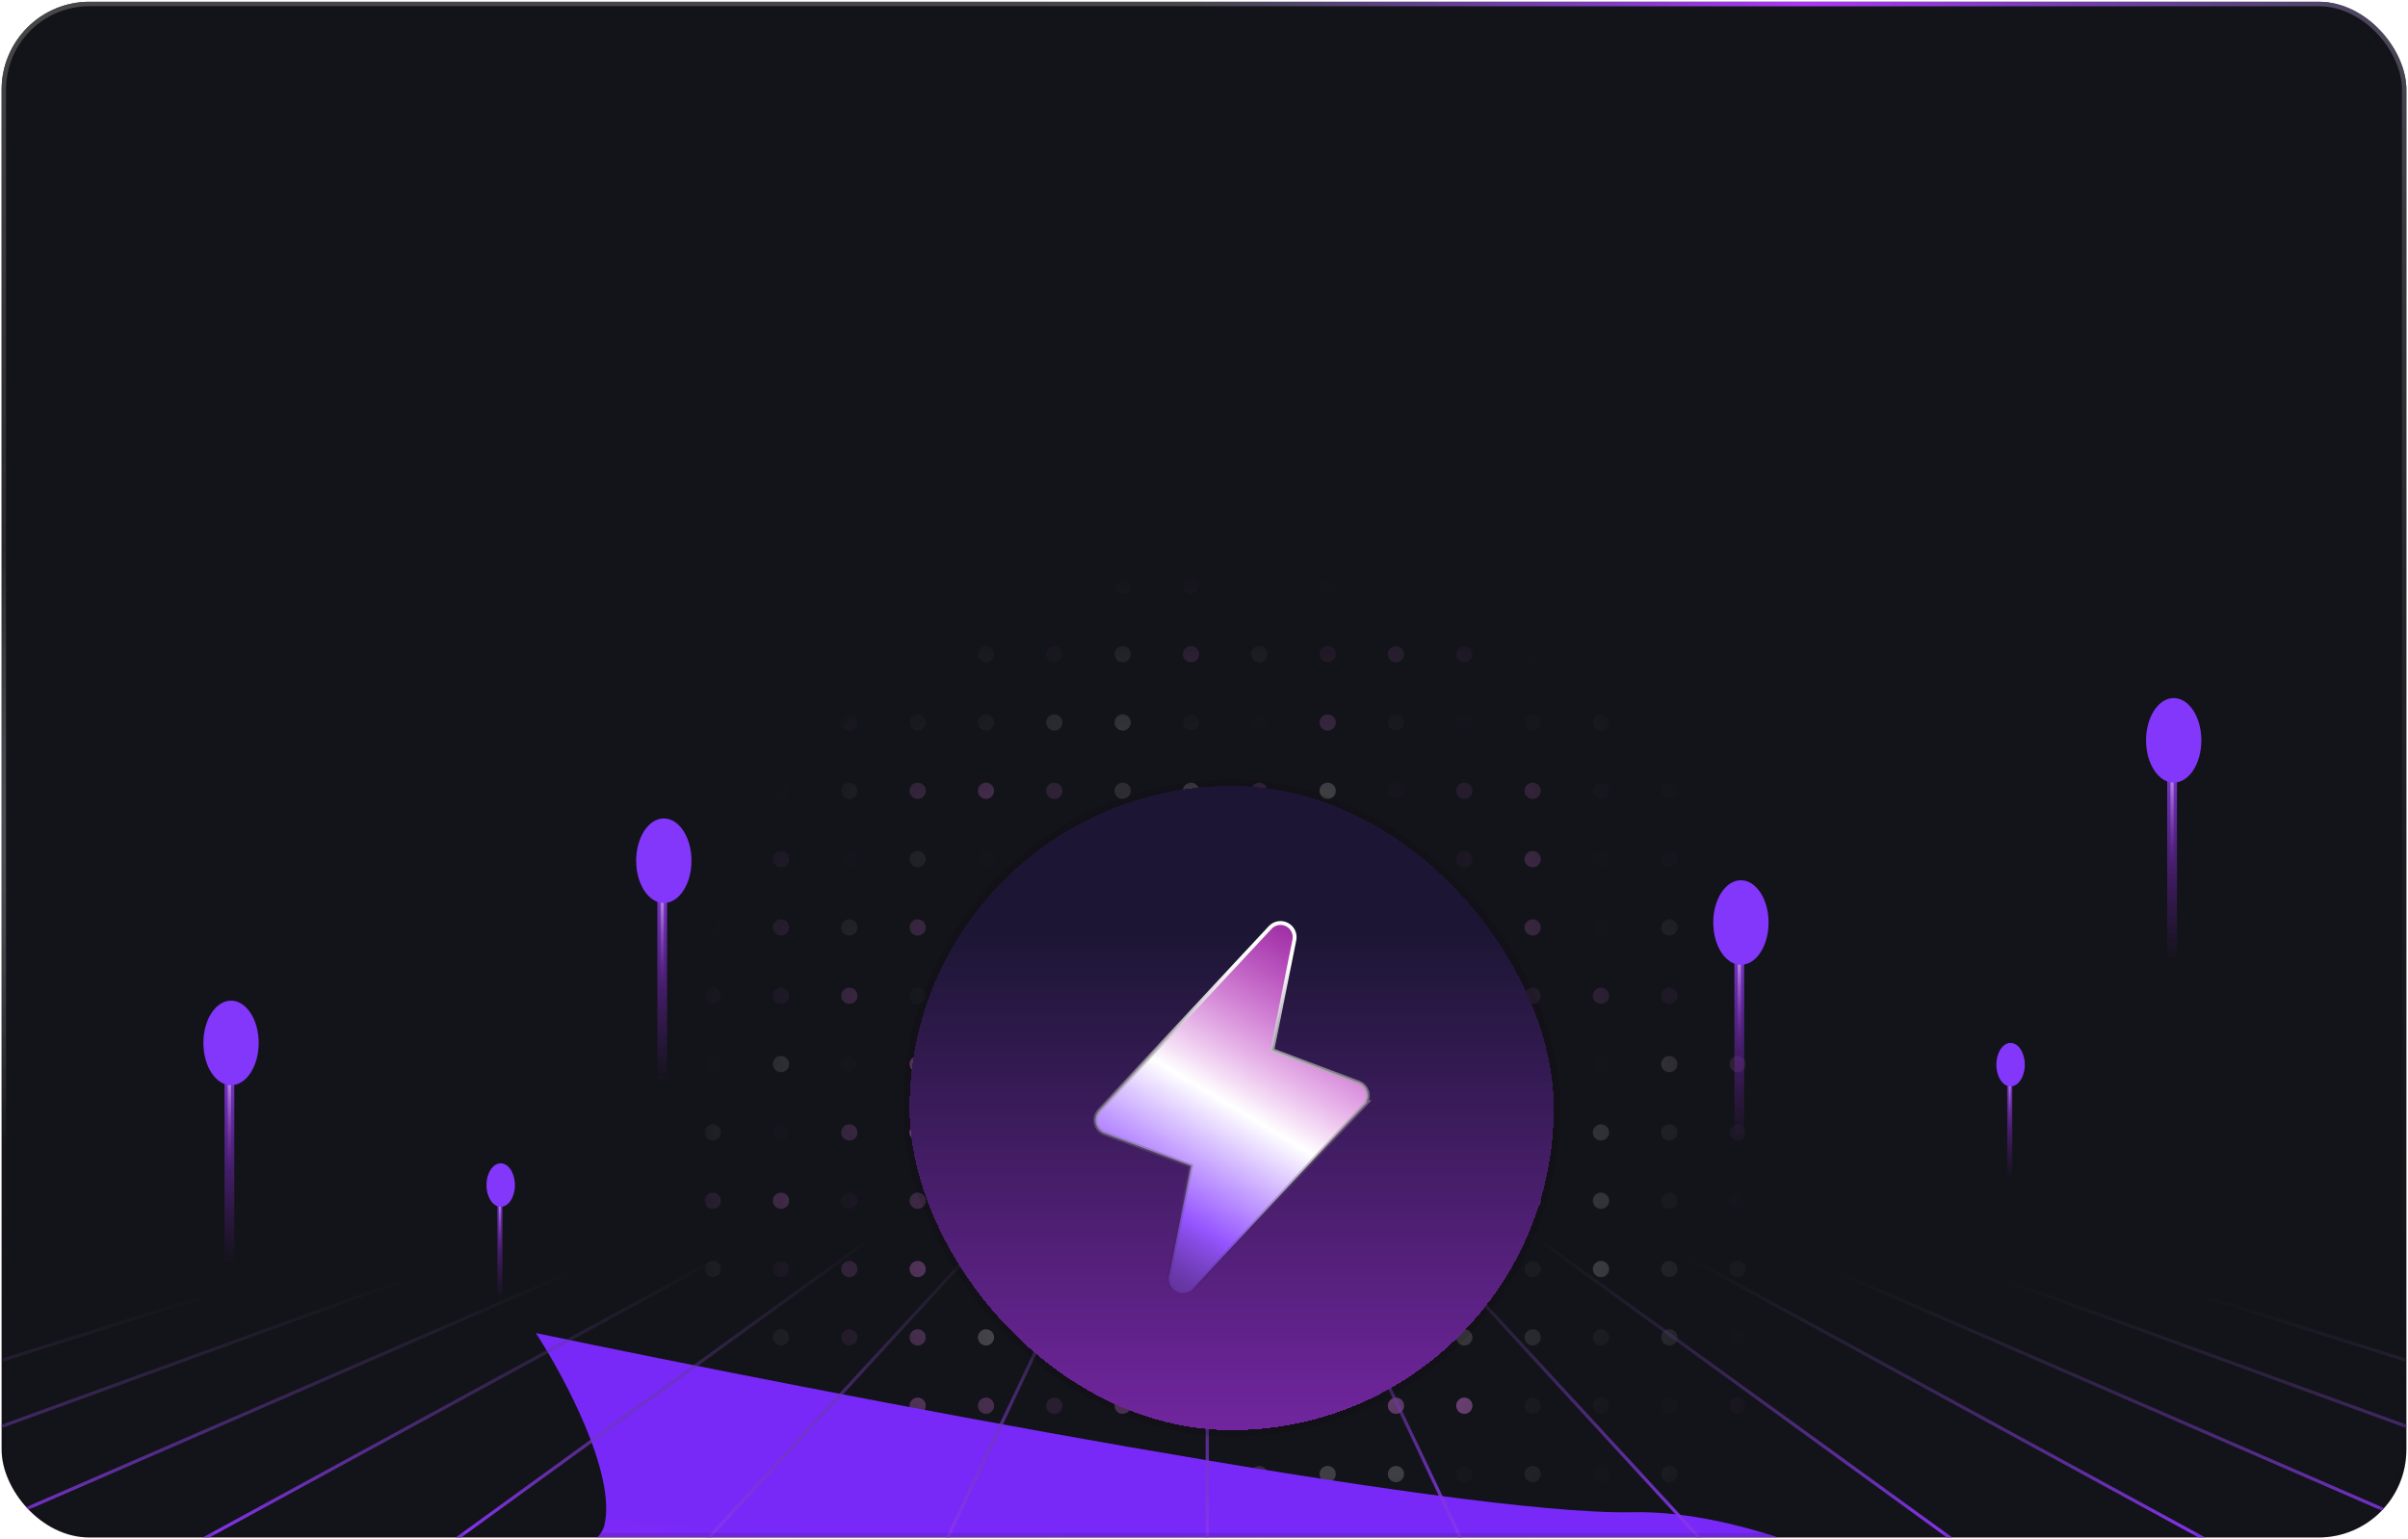 <svg width="740" height="473" viewBox="0 0 740 473" fill="none" xmlns="http://www.w3.org/2000/svg">
<g clip-path="url(#clip0_1_1542)">
<rect x="0.5" y="0.544" width="739" height="472" rx="27" fill="#13131A"/>
<mask id="mask0_1_1542" style="mask-type:alpha" maskUnits="userSpaceOnUse" x="216" y="177" width="325" height="325">
<rect x="216.5" y="177.544" width="324" height="324" fill="url(#paint0_radial_1_1542)"/>
</mask>
<g mask="url(#mask0_1_1542)">
<circle opacity="0.82" cx="219" cy="180.044" r="2.5" fill="#F689FF"/>
<circle opacity="0.82" cx="240" cy="180.044" r="2.5" fill="#F689FF"/>
<circle opacity="0.26" cx="261" cy="180.044" r="2.5" fill="white" fill-opacity="0.5"/>
<circle opacity="0.85" cx="282" cy="180.044" r="2.5" fill="#F689FF"/>
<circle opacity="0.66" cx="303" cy="180.044" r="2.5" fill="white" fill-opacity="0.5"/>
<circle opacity="0.57" cx="324" cy="180.044" r="2.5" fill="#F689FF"/>
<circle opacity="0.88" cx="345" cy="180.044" r="2.5" fill="white" fill-opacity="0.5"/>
<circle opacity="0.4" cx="366" cy="180.044" r="2.5" fill="#F689FF"/>
<circle opacity="0.09" cx="387" cy="180.044" r="2.5" fill="white" fill-opacity="0.5"/>
<circle opacity="0.26" cx="408" cy="180.044" r="2.5" fill="#F689FF"/>
<circle opacity="0.11" cx="429" cy="180.044" r="2.5" fill="#F689FF"/>
<circle opacity="0.06" cx="450" cy="180.044" r="2.5" fill="#F689FF"/>
<circle opacity="0.02" cx="471" cy="180.044" r="2.5" fill="#F689FF"/>
<circle opacity="0.01" cx="492" cy="180.044" r="2.5" fill="#F689FF"/>
<circle opacity="0.63" cx="513" cy="180.044" r="2.5" fill="#F689FF"/>
<circle opacity="0.22" cx="534" cy="180.044" r="2.5" fill="white" fill-opacity="0.5"/>
<circle opacity="0.98" cx="240" cy="201.044" r="2.5" fill="#F689FF"/>
<circle opacity="0.63" cx="261" cy="201.044" r="2.5" fill="#F689FF"/>
<circle opacity="0.5" cx="282" cy="201.044" r="2.5" fill="white" fill-opacity="0.5"/>
<circle opacity="0.86" cx="303" cy="201.044" r="2.5" fill="white" fill-opacity="0.5"/>
<circle opacity="0.27" cx="324" cy="201.044" r="2.5" fill="#F689FF"/>
<circle opacity="0.96" cx="345" cy="201.044" r="2.5" fill="white" fill-opacity="0.5"/>
<circle opacity="0.69" cx="366" cy="201.044" r="2.5" fill="#F689FF"/>
<circle opacity="0.51" cx="387" cy="201.044" r="2.5" fill="white" fill-opacity="0.5"/>
<circle opacity="0.41" cx="408" cy="201.044" r="2.5" fill="#F689FF"/>
<circle opacity="0.81" cx="429" cy="201.044" r="2.5" fill="#F689FF"/>
<circle opacity="0.73" cx="450" cy="201.044" r="2.5" fill="#F689FF"/>
<circle opacity="0.4" cx="471" cy="201.044" r="2.5" fill="white" fill-opacity="0.5"/>
<circle opacity="0.28" cx="492" cy="201.044" r="2.5" fill="#F689FF"/>
<circle opacity="0.6" cx="513" cy="201.044" r="2.5" fill="white" fill-opacity="0.5"/>
<circle opacity="0.62" cx="534" cy="201.044" r="2.5" fill="white" fill-opacity="0.5"/>
<circle opacity="0.43" cx="219" cy="222.044" r="2.5" fill="#F689FF"/>
<circle opacity="0.73" cx="240" cy="222.044" r="2.5" fill="white" fill-opacity="0.5"/>
<circle opacity="0.99" cx="261" cy="222.044" r="2.5" fill="#F689FF"/>
<circle opacity="0.45" cx="282" cy="222.044" r="2.5" fill="white" fill-opacity="0.5"/>
<circle opacity="0.43" cx="303" cy="222.044" r="2.5" fill="white" fill-opacity="0.5"/>
<circle opacity="0.91" cx="324" cy="222.044" r="2.5" fill="white" fill-opacity="0.5"/>
<circle cx="345" cy="222.044" r="2.5" fill="white" fill-opacity="0.5"/>
<circle opacity="0.14" cx="366" cy="222.044" r="2.5" fill="white" fill-opacity="0.5"/>
<circle opacity="0.02" cx="387" cy="222.044" r="2.5" fill="white" fill-opacity="0.5"/>
<circle opacity="0.6" cx="408" cy="222.044" r="2.5" fill="#F689FF"/>
<circle opacity="0.2" cx="429" cy="222.044" r="2.5" fill="white" fill-opacity="0.5"/>
<circle opacity="0.06" cx="450" cy="222.044" r="2.5" fill="#F689FF"/>
<circle opacity="0.22" cx="471" cy="222.044" r="2.5" fill="white" fill-opacity="0.5"/>
<circle opacity="0.93" cx="492" cy="222.044" r="2.5" fill="white" fill-opacity="0.5"/>
<circle opacity="0.13" cx="513" cy="222.044" r="2.5" fill="#F689FF"/>
<circle opacity="0.42" cx="534" cy="222.044" r="2.5" fill="#F689FF"/>
<circle opacity="0.6" cx="219" cy="243.044" r="2.5" fill="#F689FF"/>
<circle opacity="0.29" cx="240" cy="243.044" r="2.5" fill="#F689FF"/>
<circle opacity="0.71" cx="261" cy="243.044" r="2.5" fill="white" fill-opacity="0.5"/>
<circle opacity="0.78" cx="282" cy="243.044" r="2.5" fill="#F689FF"/>
<circle opacity="0.77" cx="303" cy="243.044" r="2.5" fill="#F689FF"/>
<circle opacity="0.38" cx="324" cy="243.044" r="2.5" fill="#F689FF"/>
<circle opacity="0.6" cx="345" cy="243.044" r="2.5" fill="white" fill-opacity="0.5"/>
<circle opacity="0.9" cx="366" cy="243.044" r="2.5" fill="white" fill-opacity="0.5"/>
<circle opacity="0.38" cx="387" cy="243.044" r="2.5" fill="#F689FF"/>
<circle opacity="0.97" cx="408" cy="243.044" r="2.5" fill="white" fill-opacity="0.5"/>
<circle opacity="0.04" cx="429" cy="243.044" r="2.5" fill="#F689FF"/>
<circle opacity="0.3" cx="450" cy="243.044" r="2.5" fill="#F689FF"/>
<circle opacity="0.65" cx="471" cy="243.044" r="2.5" fill="#F689FF"/>
<circle opacity="0.13" cx="492" cy="243.044" r="2.5" fill="#F689FF"/>
<circle opacity="0.45" cx="513" cy="243.044" r="2.5" fill="white" fill-opacity="0.5"/>
<circle opacity="0.15" cx="534" cy="243.044" r="2.5" fill="white" fill-opacity="0.5"/>
<circle opacity="0.49" cx="219" cy="264.044" r="2.5" fill="white" fill-opacity="0.5"/>
<circle opacity="0.59" cx="240" cy="264.044" r="2.5" fill="#F689FF"/>
<circle opacity="0.04" cx="261" cy="264.044" r="2.5" fill="#F689FF"/>
<circle opacity="0.43" cx="282" cy="264.044" r="2.5" fill="white" fill-opacity="0.5"/>
<circle opacity="0.03" cx="303" cy="264.044" r="2.5" fill="white" fill-opacity="0.5"/>
<circle opacity="0.5" cx="324" cy="264.044" r="2.5" fill="#F689FF"/>
<circle opacity="0.06" cx="345" cy="264.044" r="2.5" fill="white" fill-opacity="0.5"/>
<circle opacity="0.94" cx="366" cy="264.044" r="2.5" fill="white" fill-opacity="0.5"/>
<circle opacity="0.64" cx="387" cy="264.044" r="2.5" fill="white" fill-opacity="0.5"/>
<circle opacity="0.84" cx="408" cy="264.044" r="2.5" fill="white" fill-opacity="0.5"/>
<circle opacity="0.88" cx="429" cy="264.044" r="2.5" fill="#F689FF"/>
<circle opacity="0.11" cx="450" cy="264.044" r="2.5" fill="#F689FF"/>
<circle opacity="0.57" cx="471" cy="264.044" r="2.5" fill="#F689FF"/>
<circle opacity="0.04" cx="492" cy="264.044" r="2.5" fill="white" fill-opacity="0.5"/>
<circle opacity="0.13" cx="513" cy="264.044" r="2.5" fill="#F689FF"/>
<circle opacity="0.02" cx="534" cy="264.044" r="2.5" fill="white" fill-opacity="0.5"/>
<circle opacity="0.1" cx="219" cy="285.044" r="2.5" fill="#F689FF"/>
<circle opacity="0.55" cx="240" cy="285.044" r="2.5" fill="#F689FF"/>
<circle opacity="0.48" cx="261" cy="285.044" r="2.5" fill="white" fill-opacity="0.5"/>
<circle opacity="0.45" cx="282" cy="285.044" r="2.5" fill="#F689FF"/>
<circle opacity="0.28" cx="303" cy="285.044" r="2.5" fill="white" fill-opacity="0.5"/>
<circle opacity="0.82" cx="324" cy="285.044" r="2.5" fill="white" fill-opacity="0.5"/>
<circle opacity="0.18" cx="345" cy="285.044" r="2.5" fill="white" fill-opacity="0.5"/>
<circle opacity="0.88" cx="366" cy="285.044" r="2.5" fill="#F689FF"/>
<circle opacity="0.27" cx="387" cy="285.044" r="2.5" fill="#F689FF"/>
<circle opacity="0.48" cx="408" cy="285.044" r="2.5" fill="white" fill-opacity="0.5"/>
<circle opacity="0.98" cx="429" cy="285.044" r="2.5" fill="#F689FF"/>
<circle opacity="0.83" cx="450" cy="285.044" r="2.5" fill="white" fill-opacity="0.5"/>
<circle opacity="0.43" cx="471" cy="285.044" r="2.5" fill="#F689FF"/>
<circle opacity="0.02" cx="492" cy="285.044" r="2.5" fill="#F689FF"/>
<circle opacity="0.63" cx="513" cy="285.044" r="2.5" fill="white" fill-opacity="0.5"/>
<circle opacity="0.05" cx="534" cy="285.044" r="2.5" fill="white" fill-opacity="0.5"/>
<circle opacity="0.26" cx="219" cy="306.044" r="2.5" fill="#F689FF"/>
<circle opacity="0.25" cx="240" cy="306.044" r="2.5" fill="#F689FF"/>
<circle opacity="0.53" cx="261" cy="306.044" r="2.5" fill="#F689FF"/>
<circle opacity="0.08" cx="282" cy="306.044" r="2.5" fill="white" fill-opacity="0.5"/>
<circle opacity="0.32" cx="303" cy="306.044" r="2.5" fill="white" fill-opacity="0.5"/>
<circle opacity="0.46" cx="324" cy="306.044" r="2.5" fill="white" fill-opacity="0.5"/>
<circle opacity="0.25" cx="345" cy="306.044" r="2.5" fill="#F689FF"/>
<circle cx="366" cy="306.044" r="2.5" fill="#F689FF"/>
<circle opacity="0.6" cx="387" cy="306.044" r="2.5" fill="white" fill-opacity="0.5"/>
<circle opacity="0.3" cx="408" cy="306.044" r="2.5" fill="#F689FF"/>
<circle opacity="0.02" cx="429" cy="306.044" r="2.5" fill="#F689FF"/>
<circle opacity="0.75" cx="450" cy="306.044" r="2.5" fill="#F689FF"/>
<circle opacity="0.17" cx="471" cy="306.044" r="2.5" fill="#F689FF"/>
<circle opacity="0.34" cx="492" cy="306.044" r="2.5" fill="#F689FF"/>
<circle opacity="0.25" cx="513" cy="306.044" r="2.5" fill="#F689FF"/>
<circle opacity="0.02" cx="534" cy="306.044" r="2.5" fill="white" fill-opacity="0.5"/>
<circle opacity="0.1" cx="219" cy="327.044" r="2.5" fill="white" fill-opacity="0.5"/>
<circle opacity="0.99" cx="240" cy="327.044" r="2.5" fill="white" fill-opacity="0.5"/>
<circle opacity="0.04" cx="261" cy="327.044" r="2.5" fill="white" fill-opacity="0.5"/>
<circle opacity="0.73" cx="282" cy="327.044" r="2.5" fill="#F689FF"/>
<circle opacity="0.02" cx="303" cy="327.044" r="2.5" fill="#F689FF"/>
<circle opacity="0.49" cx="324" cy="327.044" r="2.5" fill="white" fill-opacity="0.5"/>
<circle opacity="0.68" cx="345" cy="327.044" r="2.5" fill="white" fill-opacity="0.5"/>
<circle opacity="0.71" cx="366" cy="327.044" r="2.5" fill="white" fill-opacity="0.5"/>
<circle opacity="0.19" cx="387" cy="327.044" r="2.5" fill="white" fill-opacity="0.5"/>
<circle opacity="0.57" cx="408" cy="327.044" r="2.5" fill="#F689FF"/>
<circle opacity="0.6" cx="429" cy="327.044" r="2.5" fill="#F689FF"/>
<circle opacity="0.94" cx="450" cy="327.044" r="2.5" fill="#F689FF"/>
<circle opacity="0.43" cx="471" cy="327.044" r="2.5" fill="#F689FF"/>
<circle opacity="0.03" cx="492" cy="327.044" r="2.5" fill="white" fill-opacity="0.5"/>
<circle opacity="0.94" cx="513" cy="327.044" r="2.5" fill="white" fill-opacity="0.5"/>
<circle opacity="0.83" cx="534" cy="327.044" r="2.5" fill="#F689FF"/>
<circle opacity="0.87" cx="219" cy="348.044" r="2.5" fill="white" fill-opacity="0.5"/>
<circle opacity="0.05" cx="240" cy="348.044" r="2.5" fill="#F689FF"/>
<circle opacity="0.45" cx="261" cy="348.044" r="2.5" fill="#F689FF"/>
<circle opacity="0.97" cx="282" cy="348.044" r="2.5" fill="#F689FF"/>
<circle opacity="0.37" cx="303" cy="348.044" r="2.5" fill="white" fill-opacity="0.5"/>
<circle opacity="0.72" cx="324" cy="348.044" r="2.5" fill="#F689FF"/>
<circle opacity="0.5" cx="345" cy="348.044" r="2.5" fill="white" fill-opacity="0.5"/>
<circle opacity="0.77" cx="366" cy="348.044" r="2.5" fill="#F689FF"/>
<circle opacity="0.24" cx="387" cy="348.044" r="2.5" fill="white" fill-opacity="0.5"/>
<circle opacity="0.91" cx="408" cy="348.044" r="2.5" fill="white" fill-opacity="0.5"/>
<circle opacity="0.26" cx="429" cy="348.044" r="2.5" fill="#F689FF"/>
<circle opacity="0.49" cx="450" cy="348.044" r="2.5" fill="white" fill-opacity="0.5"/>
<circle opacity="0.27" cx="471" cy="348.044" r="2.5" fill="#F689FF"/>
<circle opacity="0.66" cx="492" cy="348.044" r="2.5" fill="white" fill-opacity="0.5"/>
<circle opacity="0.41" cx="513" cy="348.044" r="2.5" fill="white" fill-opacity="0.5"/>
<circle opacity="0.27" cx="534" cy="348.044" r="2.5" fill="#F689FF"/>
<circle opacity="0.84" cx="219" cy="369.044" r="2.5" fill="#F689FF"/>
<circle opacity="0.83" cx="240" cy="369.044" r="2.5" fill="#F689FF"/>
<circle opacity="0.1" cx="261" cy="369.044" r="2.5" fill="#F689FF"/>
<circle opacity="0.39" cx="282" cy="369.044" r="2.5" fill="#F689FF"/>
<circle opacity="0.89" cx="303" cy="369.044" r="2.5" fill="#F689FF"/>
<circle opacity="0.08" cx="324" cy="369.044" r="2.5" fill="white" fill-opacity="0.5"/>
<circle opacity="0.39" cx="345" cy="369.044" r="2.5" fill="#F689FF"/>
<circle opacity="0.09" cx="366" cy="369.044" r="2.5" fill="white" fill-opacity="0.5"/>
<circle opacity="0.88" cx="387" cy="369.044" r="2.5" fill="white" fill-opacity="0.5"/>
<circle opacity="0.73" cx="408" cy="369.044" r="2.5" fill="#F689FF"/>
<circle opacity="0.71" cx="429" cy="369.044" r="2.5" fill="#F689FF"/>
<circle opacity="0.63" cx="450" cy="369.044" r="2.5" fill="white" fill-opacity="0.5"/>
<circle opacity="0.64" cx="471" cy="369.044" r="2.5" fill="#F689FF"/>
<circle opacity="0.74" cx="492" cy="369.044" r="2.5" fill="white" fill-opacity="0.5"/>
<circle opacity="0.22" cx="513" cy="369.044" r="2.5" fill="white" fill-opacity="0.5"/>
<circle opacity="0.08" cx="534" cy="369.044" r="2.5" fill="#F689FF"/>
<circle opacity="0.88" cx="219" cy="390.044" r="2.5" fill="white" fill-opacity="0.5"/>
<circle opacity="0.19" cx="240" cy="390.044" r="2.5" fill="#F689FF"/>
<circle opacity="0.42" cx="261" cy="390.044" r="2.5" fill="#F689FF"/>
<circle opacity="0.62" cx="282" cy="390.044" r="2.5" fill="#F689FF"/>
<circle opacity="0.28" cx="303" cy="390.044" r="2.5" fill="white" fill-opacity="0.5"/>
<circle opacity="0.62" cx="324" cy="390.044" r="2.5" fill="#F689FF"/>
<circle opacity="0.26" cx="345" cy="390.044" r="2.5" fill="#F689FF"/>
<circle opacity="0.67" cx="366" cy="390.044" r="2.5" fill="white" fill-opacity="0.5"/>
<circle opacity="0.19" cx="387" cy="390.044" r="2.5" fill="#F689FF"/>
<circle opacity="0.43" cx="408" cy="390.044" r="2.5" fill="white" fill-opacity="0.5"/>
<circle opacity="0.02" cx="429" cy="390.044" r="2.5" fill="white" fill-opacity="0.5"/>
<circle opacity="0.95" cx="450" cy="390.044" r="2.5" fill="#F689FF"/>
<circle opacity="0.16" cx="471" cy="390.044" r="2.5" fill="white" fill-opacity="0.5"/>
<circle opacity="0.95" cx="492" cy="390.044" r="2.5" fill="white" fill-opacity="0.5"/>
<circle opacity="0.52" cx="513" cy="390.044" r="2.5" fill="white" fill-opacity="0.5"/>
<circle opacity="0.48" cx="534" cy="390.044" r="2.5" fill="white" fill-opacity="0.5"/>
<circle opacity="0.01" cx="219" cy="411.044" r="2.5" fill="#F689FF"/>
<circle opacity="0.53" cx="240" cy="411.044" r="2.5" fill="white" fill-opacity="0.5"/>
<circle opacity="0.26" cx="261" cy="411.044" r="2.5" fill="#F689FF"/>
<circle opacity="0.58" cx="282" cy="411.044" r="2.5" fill="#F689FF"/>
<circle opacity="0.85" cx="303" cy="411.044" r="2.5" fill="white" fill-opacity="0.5"/>
<circle opacity="0.8" cx="324" cy="411.044" r="2.5" fill="#F689FF"/>
<circle opacity="0.16" cx="345" cy="411.044" r="2.5" fill="white" fill-opacity="0.5"/>
<circle opacity="0.04" cx="366" cy="411.044" r="2.5" fill="white" fill-opacity="0.5"/>
<circle opacity="0.56" cx="387" cy="411.044" r="2.5" fill="white" fill-opacity="0.5"/>
<circle opacity="0.89" cx="408" cy="411.044" r="2.5" fill="#F689FF"/>
<circle opacity="0.6" cx="429" cy="411.044" r="2.5" fill="white" fill-opacity="0.5"/>
<circle opacity="0.61" cx="450" cy="411.044" r="2.5" fill="white" fill-opacity="0.5"/>
<circle opacity="0.48" cx="471" cy="411.044" r="2.5" fill="white" fill-opacity="0.5"/>
<circle opacity="0.26" cx="492" cy="411.044" r="2.5" fill="white" fill-opacity="0.5"/>
<circle opacity="0.84" cx="513" cy="411.044" r="2.5" fill="white" fill-opacity="0.5"/>
<circle opacity="0.08" cx="534" cy="411.044" r="2.5" fill="white" fill-opacity="0.5"/>
<circle opacity="0.03" cx="219" cy="432.044" r="2.5" fill="#F689FF"/>
<circle opacity="0.64" cx="240" cy="432.044" r="2.5" fill="white" fill-opacity="0.5"/>
<circle opacity="0.65" cx="261" cy="432.044" r="2.5" fill="white" fill-opacity="0.5"/>
<circle opacity="0.84" cx="282" cy="432.044" r="2.5" fill="#F689FF"/>
<circle opacity="0.56" cx="303" cy="432.044" r="2.5" fill="#F689FF"/>
<circle opacity="0.21" cx="324" cy="432.044" r="2.5" fill="#F689FF"/>
<circle opacity="0.54" cx="345" cy="432.044" r="2.5" fill="#F689FF"/>
<circle opacity="0.24" cx="366" cy="432.044" r="2.5" fill="white" fill-opacity="0.5"/>
<circle opacity="0.58" cx="387" cy="432.044" r="2.5" fill="white" fill-opacity="0.5"/>
<circle opacity="0.86" cx="408" cy="432.044" r="2.5" fill="white" fill-opacity="0.5"/>
<circle opacity="0.68" cx="429" cy="432.044" r="2.5" fill="#F689FF"/>
<circle opacity="0.89" cx="450" cy="432.044" r="2.5" fill="#F689FF"/>
<circle opacity="0.15" cx="471" cy="432.044" r="2.5" fill="white" fill-opacity="0.5"/>
<circle opacity="0.15" cx="492" cy="432.044" r="2.5" fill="white" fill-opacity="0.5"/>
<circle opacity="0.14" cx="513" cy="432.044" r="2.5" fill="white" fill-opacity="0.5"/>
<circle opacity="0.75" cx="534" cy="432.044" r="2.5" fill="#F689FF"/>
<circle opacity="0.4" cx="219" cy="453.044" r="2.5" fill="white" fill-opacity="0.5"/>
<circle opacity="0.65" cx="240" cy="453.044" r="2.5" fill="white" fill-opacity="0.5"/>
<circle opacity="0.22" cx="261" cy="453.044" r="2.5" fill="#F689FF"/>
<circle opacity="0.77" cx="282" cy="453.044" r="2.5" fill="#F689FF"/>
<circle opacity="0.86" cx="303" cy="453.044" r="2.5" fill="white" fill-opacity="0.5"/>
<circle opacity="0.26" cx="324" cy="453.044" r="2.5" fill="#F689FF"/>
<circle opacity="0.39" cx="345" cy="453.044" r="2.5" fill="#F689FF"/>
<circle opacity="0.08" cx="366" cy="453.044" r="2.5" fill="#F689FF"/>
<circle opacity="0.38" cx="387" cy="453.044" r="2.5" fill="#F689FF"/>
<circle opacity="0.86" cx="408" cy="453.044" r="2.5" fill="white" fill-opacity="0.5"/>
<circle opacity="0.95" cx="429" cy="453.044" r="2.5" fill="white" fill-opacity="0.5"/>
<circle opacity="0.08" cx="450" cy="453.044" r="2.5" fill="white" fill-opacity="0.5"/>
<circle opacity="0.47" cx="471" cy="453.044" r="2.5" fill="white" fill-opacity="0.5"/>
<circle opacity="0.1" cx="492" cy="453.044" r="2.5" fill="white" fill-opacity="0.5"/>
<circle opacity="0.9" cx="513" cy="453.044" r="2.5" fill="white" fill-opacity="0.5"/>
<circle opacity="0.24" cx="534" cy="453.044" r="2.5" fill="white" fill-opacity="0.5"/>
<circle opacity="0.01" cx="219" cy="474.044" r="2.5" fill="#F689FF"/>
<circle opacity="0.13" cx="240" cy="474.044" r="2.5" fill="#F689FF"/>
<circle opacity="0.78" cx="261" cy="474.044" r="2.5" fill="#F689FF"/>
<circle opacity="0.3" cx="282" cy="474.044" r="2.5" fill="white" fill-opacity="0.5"/>
<circle opacity="0.17" cx="303" cy="474.044" r="2.5" fill="#F689FF"/>
<circle opacity="0.47" cx="324" cy="474.044" r="2.5" fill="white" fill-opacity="0.5"/>
<circle opacity="0.04" cx="345" cy="474.044" r="2.5" fill="#F689FF"/>
<circle opacity="0.29" cx="366" cy="474.044" r="2.5" fill="white" fill-opacity="0.5"/>
<circle opacity="0.36" cx="387" cy="474.044" r="2.5" fill="white" fill-opacity="0.5"/>
<circle opacity="0.48" cx="408" cy="474.044" r="2.5" fill="#F689FF"/>
<circle opacity="0.95" cx="429" cy="474.044" r="2.5" fill="#F689FF"/>
<circle opacity="0.56" cx="450" cy="474.044" r="2.5" fill="white" fill-opacity="0.5"/>
<circle opacity="0.98" cx="471" cy="474.044" r="2.5" fill="white" fill-opacity="0.5"/>
<circle opacity="0.06" cx="492" cy="474.044" r="2.5" fill="#F689FF"/>
<circle opacity="0.4" cx="513" cy="474.044" r="2.5" fill="white" fill-opacity="0.5"/>
<circle opacity="0.36" cx="534" cy="474.044" r="2.5" fill="#F689FF"/>
</g>
<g filter="url(#filter0_f_1_1542)">
<path d="M185.738 468.746C189.469 453.017 173.244 422.836 164.666 409.712C254.793 428.537 448.363 465.906 501.625 464.785C568.202 463.384 663.785 536.904 631.992 529.128C600.2 521.353 531.269 575.28 484.671 585.146C438.073 595.012 410.286 651.946 412.317 675.582C414.347 699.218 320.587 594.204 299.43 561.326C278.273 528.448 159.287 531.181 122.125 510.122C84.963 489.063 181.074 488.407 185.738 468.746Z" fill="url(#paint1_linear_1_1542)"/>
</g>
<path d="M371 474.044V374.544" stroke="url(#paint2_linear_1_1542)"/>
<path d="M216.5 474.044L309 373.544" stroke="url(#paint3_linear_1_1542)"/>
<path d="M290.5 474.044L339.5 370.544" stroke="url(#paint4_linear_1_1542)"/>
<path d="M139.5 473.544L270.5 378.544" stroke="url(#paint5_linear_1_1542)"/>
<path d="M61.5 473.544L223 385.544" stroke="url(#paint6_linear_1_1542)"/>
<path d="M-14.5 473.544L176.5 390.544" stroke="url(#paint7_linear_1_1542)"/>
<path d="M-97.5 474.044L126.5 392.544" stroke="url(#paint8_linear_1_1542)"/>
<path d="M-176.5 474.044L65.5 397.544" stroke="url(#paint9_linear_1_1542)"/>
<path d="M523.5 474.044L431 373.544" stroke="url(#paint10_linear_1_1542)"/>
<path d="M449.5 474.044L400.5 370.544" stroke="url(#paint11_linear_1_1542)"/>
<path d="M600.5 473.544L469.5 378.544" stroke="url(#paint12_linear_1_1542)"/>
<path d="M678.5 473.544L517 385.544" stroke="url(#paint13_linear_1_1542)"/>
<path d="M754.5 473.544L563.5 390.544" stroke="url(#paint14_linear_1_1542)"/>
<path d="M837.5 474.044L613.5 392.544" stroke="url(#paint15_linear_1_1542)"/>
<path d="M916.5 474.044L674.5 397.544" stroke="url(#paint16_linear_1_1542)"/>
<g filter="url(#filter1_di_1_1542)">
<rect x="279.5" y="240.544" width="198" height="198" rx="99" fill="url(#paint17_linear_1_1542)" shape-rendering="crispEdges"/>
<rect x="278.5" y="239.544" width="200" height="200" rx="100" stroke="black" stroke-opacity="0.1" stroke-width="2" shape-rendering="crispEdges"/>
<path d="M419.176 338.758L420.108 337.759H419.858C419.994 337.491 420.103 337.209 420.182 336.916C420.367 336.227 420.38 335.503 420.219 334.808C420.058 334.113 419.728 333.469 419.259 332.931C418.789 332.394 418.195 331.98 417.528 331.727L417.526 331.727L390.984 321.774L397.776 287.858L397.776 287.855C397.957 286.93 397.831 285.972 397.419 285.124C397.006 284.277 396.33 283.586 395.49 283.157C394.651 282.728 393.695 282.584 392.767 282.746C391.838 282.907 390.988 283.367 390.343 284.055L390.343 284.055L337.846 340.302C337.845 340.303 337.845 340.303 337.844 340.304C337.351 340.824 336.994 341.458 336.806 342.149C336.617 342.841 336.603 343.57 336.764 344.269C336.926 344.968 337.258 345.616 337.731 346.156C338.204 346.695 338.803 347.109 339.475 347.36L366.016 357.326L359.243 391.205L359.242 391.208C359.062 392.133 359.188 393.092 359.6 393.939C360.012 394.787 360.689 395.477 361.528 395.906C362.367 396.335 363.323 396.48 364.252 396.318C365.18 396.156 366.031 395.696 366.675 395.009L366.676 395.008L419.176 338.758Z" fill="url(#paint18_linear_1_1542)" stroke="url(#paint19_linear_1_1542)" stroke-width="1.187"/>
</g>
<path d="M536 281.544C536 280.715 535.328 280.044 534.5 280.044C533.672 280.044 533 280.715 533 281.544H536ZM536 359.044V281.544H533V359.044H536Z" fill="url(#paint20_linear_1_1542)"/>
<path d="M535 281.544C535 281.268 534.776 281.044 534.5 281.044C534.224 281.044 534 281.268 534 281.544H535ZM535 359.044V281.544H534V359.044H535Z" fill="url(#paint21_linear_1_1542)"/>
<g filter="url(#filter2_f_1_1542)">
<ellipse cx="535" cy="283.544" rx="8.5" ry="13" fill="#8237FA"/>
</g>
<path d="M669 225.544C669 224.715 668.328 224.044 667.5 224.044C666.672 224.044 666 224.715 666 225.544H669ZM669 303.044V225.544H666V303.044H669Z" fill="url(#paint22_linear_1_1542)"/>
<path d="M668 225.544C668 225.268 667.776 225.044 667.5 225.044C667.224 225.044 667 225.268 667 225.544H668ZM668 303.044V225.544H667V303.044H668Z" fill="url(#paint23_linear_1_1542)"/>
<g filter="url(#filter3_f_1_1542)">
<ellipse cx="668" cy="227.544" rx="8.5" ry="13" fill="#8237FA"/>
</g>
<path d="M618.384 326.199C618.384 325.773 618.039 325.428 617.613 325.428C617.187 325.428 616.842 325.773 616.842 326.199H618.384ZM618.384 366.044V326.199H616.842V366.044H618.384Z" fill="url(#paint24_linear_1_1542)"/>
<path d="M617.87 326.199C617.87 326.057 617.755 325.942 617.613 325.942C617.471 325.942 617.356 326.057 617.356 326.199H617.87ZM617.87 366.044V326.199H617.356V366.044H617.87Z" fill="url(#paint25_linear_1_1542)"/>
<g filter="url(#filter4_f_1_1542)">
<ellipse cx="617.87" cy="327.227" rx="4.37" ry="6.684" fill="#8237FA"/>
</g>
<path d="M72 318.544C72 317.715 71.328 317.044 70.5 317.044C69.672 317.044 69 317.715 69 318.544H72ZM72 396.044V318.544H69V396.044H72Z" fill="url(#paint26_linear_1_1542)"/>
<path d="M71 318.544C71 318.268 70.776 318.044 70.5 318.044C70.224 318.044 70 318.268 70 318.544H71ZM71 396.044V318.544H70V396.044H71Z" fill="url(#paint27_linear_1_1542)"/>
<g filter="url(#filter5_f_1_1542)">
<ellipse cx="71" cy="320.544" rx="8.5" ry="13" fill="#8237FA"/>
</g>
<path d="M205 262.544C205 261.715 204.328 261.044 203.5 261.044C202.672 261.044 202 261.715 202 262.544H205ZM205 340.044V262.544H202V340.044H205Z" fill="url(#paint28_linear_1_1542)"/>
<path d="M204 262.544C204 262.268 203.776 262.044 203.5 262.044C203.224 262.044 203 262.268 203 262.544H204ZM204 340.044V262.544H203V340.044H204Z" fill="url(#paint29_linear_1_1542)"/>
<g filter="url(#filter6_f_1_1542)">
<ellipse cx="204" cy="264.544" rx="8.5" ry="13" fill="#8237FA"/>
</g>
<path d="M154.384 363.199C154.384 362.773 154.039 362.428 153.613 362.428C153.187 362.428 152.842 362.773 152.842 363.199H154.384ZM154.384 403.044V363.199H152.842V403.044H154.384Z" fill="url(#paint30_linear_1_1542)"/>
<path d="M153.87 363.199C153.87 363.057 153.755 362.942 153.613 362.942C153.471 362.942 153.356 363.057 153.356 363.199H153.87ZM153.87 403.044V363.199H153.356V403.044H153.87Z" fill="url(#paint31_linear_1_1542)"/>
<g filter="url(#filter7_f_1_1542)">
<ellipse cx="153.87" cy="364.227" rx="4.37" ry="6.684" fill="#8237FA"/>
</g>
</g>
<rect x="1.175" y="1.219" width="737.65" height="470.65" rx="26.325" stroke="url(#paint32_linear_1_1542)" stroke-width="1.35"/>
<rect x="1.175" y="1.219" width="737.65" height="470.65" rx="26.325" stroke="url(#paint33_radial_1_1542)" stroke-width="1.35"/>
<rect x="1.175" y="1.219" width="737.65" height="470.65" rx="26.325" stroke="url(#paint34_radial_1_1542)" stroke-opacity="0.4" stroke-width="1.35"/>
<defs>
<filter id="filter0_f_1_1542" x="-136.399" y="159.712" width="1024.69" height="769.302" filterUnits="userSpaceOnUse" color-interpolation-filters="sRGB">
<feFlood flood-opacity="0" result="BackgroundImageFix"/>
<feBlend mode="normal" in="SourceGraphic" in2="BackgroundImageFix" result="shape"/>
<feGaussianBlur stdDeviation="125" result="effect1_foregroundBlur_1_1542"/>
</filter>
<filter id="filter1_di_1_1542" x="275.5" y="236.544" width="206" height="206" filterUnits="userSpaceOnUse" color-interpolation-filters="sRGB">
<feFlood flood-opacity="0" result="BackgroundImageFix"/>
<feColorMatrix in="SourceAlpha" type="matrix" values="0 0 0 0 0 0 0 0 0 0 0 0 0 0 0 0 0 0 127 0" result="hardAlpha"/>
<feMorphology radius="2" operator="dilate" in="SourceAlpha" result="effect1_dropShadow_1_1542"/>
<feOffset/>
<feComposite in2="hardAlpha" operator="out"/>
<feColorMatrix type="matrix" values="0 0 0 0 0.482 0 0 0 0 0.075 0 0 0 0 1 0 0 0 0.55 0"/>
<feBlend mode="normal" in2="BackgroundImageFix" result="effect1_dropShadow_1_1542"/>
<feBlend mode="normal" in="SourceGraphic" in2="effect1_dropShadow_1_1542" result="shape"/>
<feColorMatrix in="SourceAlpha" type="matrix" values="0 0 0 0 0 0 0 0 0 0 0 0 0 0 0 0 0 0 127 0" result="hardAlpha"/>
<feOffset dy="1"/>
<feGaussianBlur stdDeviation="2.5"/>
<feComposite in2="hardAlpha" operator="arithmetic" k2="-1" k3="1"/>
<feColorMatrix type="matrix" values="0 0 0 0 1 0 0 0 0 1 0 0 0 0 1 0 0 0 0.25 0"/>
<feBlend mode="normal" in2="shape" result="effect2_innerShadow_1_1542"/>
</filter>
<filter id="filter2_f_1_1542" x="506.5" y="250.544" width="57" height="66" filterUnits="userSpaceOnUse" color-interpolation-filters="sRGB">
<feFlood flood-opacity="0" result="BackgroundImageFix"/>
<feBlend mode="normal" in="SourceGraphic" in2="BackgroundImageFix" result="shape"/>
<feGaussianBlur stdDeviation="10" result="effect1_foregroundBlur_1_1542"/>
</filter>
<filter id="filter3_f_1_1542" x="639.5" y="194.544" width="57" height="66" filterUnits="userSpaceOnUse" color-interpolation-filters="sRGB">
<feFlood flood-opacity="0" result="BackgroundImageFix"/>
<feBlend mode="normal" in="SourceGraphic" in2="BackgroundImageFix" result="shape"/>
<feGaussianBlur stdDeviation="10" result="effect1_foregroundBlur_1_1542"/>
</filter>
<filter id="filter4_f_1_1542" x="603.218" y="310.261" width="29.305" height="33.932" filterUnits="userSpaceOnUse" color-interpolation-filters="sRGB">
<feFlood flood-opacity="0" result="BackgroundImageFix"/>
<feBlend mode="normal" in="SourceGraphic" in2="BackgroundImageFix" result="shape"/>
<feGaussianBlur stdDeviation="5.141" result="effect1_foregroundBlur_1_1542"/>
</filter>
<filter id="filter5_f_1_1542" x="42.5" y="287.544" width="57" height="66" filterUnits="userSpaceOnUse" color-interpolation-filters="sRGB">
<feFlood flood-opacity="0" result="BackgroundImageFix"/>
<feBlend mode="normal" in="SourceGraphic" in2="BackgroundImageFix" result="shape"/>
<feGaussianBlur stdDeviation="10" result="effect1_foregroundBlur_1_1542"/>
</filter>
<filter id="filter6_f_1_1542" x="175.5" y="231.544" width="57" height="66" filterUnits="userSpaceOnUse" color-interpolation-filters="sRGB">
<feFlood flood-opacity="0" result="BackgroundImageFix"/>
<feBlend mode="normal" in="SourceGraphic" in2="BackgroundImageFix" result="shape"/>
<feGaussianBlur stdDeviation="10" result="effect1_foregroundBlur_1_1542"/>
</filter>
<filter id="filter7_f_1_1542" x="139.218" y="347.261" width="29.305" height="33.932" filterUnits="userSpaceOnUse" color-interpolation-filters="sRGB">
<feFlood flood-opacity="0" result="BackgroundImageFix"/>
<feBlend mode="normal" in="SourceGraphic" in2="BackgroundImageFix" result="shape"/>
<feGaussianBlur stdDeviation="5.141" result="effect1_foregroundBlur_1_1542"/>
</filter>
<radialGradient id="paint0_radial_1_1542" cx="0" cy="0" r="1" gradientUnits="userSpaceOnUse" gradientTransform="translate(378.5 353.544) rotate(90) scale(180)">
<stop stop-color="#D9D9D9"/>
<stop offset="1" stop-color="#D9D9D9" stop-opacity="0"/>
</radialGradient>
<linearGradient id="paint1_linear_1_1542" x1="369.5" y1="483.044" x2="359" y2="594.544" gradientUnits="userSpaceOnUse">
<stop stop-color="#7829F7"/>
<stop offset="0.883" stop-color="#FF2AEA"/>
<stop offset="0.98" stop-color="white"/>
</linearGradient>
<linearGradient id="paint2_linear_1_1542" x1="371.5" y1="374.544" x2="371.5" y2="474.044" gradientUnits="userSpaceOnUse">
<stop stop-color="#3F3F3F" stop-opacity="0"/>
<stop offset="1" stop-color="#8933F6"/>
</linearGradient>
<linearGradient id="paint3_linear_1_1542" x1="262.75" y1="373.544" x2="262.75" y2="474.044" gradientUnits="userSpaceOnUse">
<stop stop-color="#3F3F3F" stop-opacity="0"/>
<stop offset="1" stop-color="#8933F6"/>
</linearGradient>
<linearGradient id="paint4_linear_1_1542" x1="315" y1="370.544" x2="315" y2="474.044" gradientUnits="userSpaceOnUse">
<stop stop-color="#3F3F3F" stop-opacity="0"/>
<stop offset="1" stop-color="#8933F6"/>
</linearGradient>
<linearGradient id="paint5_linear_1_1542" x1="205" y1="378.544" x2="205" y2="473.544" gradientUnits="userSpaceOnUse">
<stop stop-color="#3F3F3F" stop-opacity="0"/>
<stop offset="1" stop-color="#8933F6"/>
</linearGradient>
<linearGradient id="paint6_linear_1_1542" x1="142.25" y1="385.544" x2="142.25" y2="473.544" gradientUnits="userSpaceOnUse">
<stop stop-color="#3F3F3F" stop-opacity="0"/>
<stop offset="1" stop-color="#8933F6"/>
</linearGradient>
<linearGradient id="paint7_linear_1_1542" x1="81" y1="390.544" x2="81" y2="473.544" gradientUnits="userSpaceOnUse">
<stop stop-color="#3F3F3F" stop-opacity="0"/>
<stop offset="1" stop-color="#8933F6"/>
</linearGradient>
<linearGradient id="paint8_linear_1_1542" x1="14.5" y1="392.544" x2="14.5" y2="474.044" gradientUnits="userSpaceOnUse">
<stop stop-color="#3F3F3F" stop-opacity="0"/>
<stop offset="1" stop-color="#8933F6"/>
</linearGradient>
<linearGradient id="paint9_linear_1_1542" x1="-55.5" y1="397.544" x2="-55.5" y2="474.044" gradientUnits="userSpaceOnUse">
<stop stop-color="#3F3F3F" stop-opacity="0"/>
<stop offset="1" stop-color="#8933F6"/>
</linearGradient>
<linearGradient id="paint10_linear_1_1542" x1="477.25" y1="373.544" x2="477.25" y2="474.044" gradientUnits="userSpaceOnUse">
<stop stop-color="#3F3F3F" stop-opacity="0"/>
<stop offset="1" stop-color="#8933F6"/>
</linearGradient>
<linearGradient id="paint11_linear_1_1542" x1="425" y1="370.544" x2="425" y2="474.044" gradientUnits="userSpaceOnUse">
<stop stop-color="#3F3F3F" stop-opacity="0"/>
<stop offset="1" stop-color="#8933F6"/>
</linearGradient>
<linearGradient id="paint12_linear_1_1542" x1="535" y1="378.544" x2="535" y2="473.544" gradientUnits="userSpaceOnUse">
<stop stop-color="#3F3F3F" stop-opacity="0"/>
<stop offset="1" stop-color="#8933F6"/>
</linearGradient>
<linearGradient id="paint13_linear_1_1542" x1="597.75" y1="385.544" x2="597.75" y2="473.544" gradientUnits="userSpaceOnUse">
<stop stop-color="#3F3F3F" stop-opacity="0"/>
<stop offset="1" stop-color="#8933F6"/>
</linearGradient>
<linearGradient id="paint14_linear_1_1542" x1="659" y1="390.544" x2="659" y2="473.544" gradientUnits="userSpaceOnUse">
<stop stop-color="#3F3F3F" stop-opacity="0"/>
<stop offset="1" stop-color="#8933F6"/>
</linearGradient>
<linearGradient id="paint15_linear_1_1542" x1="725.5" y1="392.544" x2="725.5" y2="474.044" gradientUnits="userSpaceOnUse">
<stop stop-color="#3F3F3F" stop-opacity="0"/>
<stop offset="1" stop-color="#8933F6"/>
</linearGradient>
<linearGradient id="paint16_linear_1_1542" x1="795.5" y1="397.544" x2="795.5" y2="474.044" gradientUnits="userSpaceOnUse">
<stop stop-color="#3F3F3F" stop-opacity="0"/>
<stop offset="1" stop-color="#8933F6"/>
</linearGradient>
<linearGradient id="paint17_linear_1_1542" x1="368.5" y1="285.544" x2="368.5" y2="576.544" gradientUnits="userSpaceOnUse">
<stop stop-color="#1C1634"/>
<stop offset="1" stop-color="#BE33FF"/>
</linearGradient>
<linearGradient id="paint18_linear_1_1542" x1="393.5" y1="283.544" x2="317.009" y2="411.708" gradientUnits="userSpaceOnUse">
<stop stop-color="#FF45F8" stop-opacity="0.585"/>
<stop offset="0.37" stop-color="white"/>
<stop offset="0.62" stop-color="#9554FF"/>
<stop offset="1" stop-color="#181616" stop-opacity="0"/>
</linearGradient>
<linearGradient id="paint19_linear_1_1542" x1="378.492" y1="295.37" x2="377.54" y2="396.908" gradientUnits="userSpaceOnUse">
<stop stop-color="white"/>
<stop offset="1" stop-opacity="0"/>
</linearGradient>
<linearGradient id="paint20_linear_1_1542" x1="535" y1="281.544" x2="534.5" y2="351.544" gradientUnits="userSpaceOnUse">
<stop stop-color="#933FFF"/>
<stop offset="1" stop-color="#801FBB" stop-opacity="0"/>
</linearGradient>
<linearGradient id="paint21_linear_1_1542" x1="535" y1="281.544" x2="535" y2="323.044" gradientUnits="userSpaceOnUse">
<stop stop-color="white"/>
<stop offset="1" stop-color="#801FBB" stop-opacity="0"/>
</linearGradient>
<linearGradient id="paint22_linear_1_1542" x1="668" y1="225.544" x2="667.5" y2="295.544" gradientUnits="userSpaceOnUse">
<stop stop-color="#933FFF"/>
<stop offset="1" stop-color="#801FBB" stop-opacity="0"/>
</linearGradient>
<linearGradient id="paint23_linear_1_1542" x1="668" y1="225.544" x2="668" y2="267.044" gradientUnits="userSpaceOnUse">
<stop stop-color="white"/>
<stop offset="1" stop-color="#801FBB" stop-opacity="0"/>
</linearGradient>
<linearGradient id="paint24_linear_1_1542" x1="618.113" y1="326.199" x2="617.981" y2="362.189" gradientUnits="userSpaceOnUse">
<stop stop-color="#933FFF"/>
<stop offset="1" stop-color="#801FBB" stop-opacity="0"/>
</linearGradient>
<linearGradient id="paint25_linear_1_1542" x1="618.113" y1="326.199" x2="618.113" y2="347.535" gradientUnits="userSpaceOnUse">
<stop stop-color="white"/>
<stop offset="1" stop-color="#801FBB" stop-opacity="0"/>
</linearGradient>
<linearGradient id="paint26_linear_1_1542" x1="71" y1="318.544" x2="70.5" y2="388.544" gradientUnits="userSpaceOnUse">
<stop stop-color="#933FFF"/>
<stop offset="1" stop-color="#801FBB" stop-opacity="0"/>
</linearGradient>
<linearGradient id="paint27_linear_1_1542" x1="71" y1="318.544" x2="71" y2="360.044" gradientUnits="userSpaceOnUse">
<stop stop-color="white"/>
<stop offset="1" stop-color="#801FBB" stop-opacity="0"/>
</linearGradient>
<linearGradient id="paint28_linear_1_1542" x1="204" y1="262.544" x2="203.5" y2="332.544" gradientUnits="userSpaceOnUse">
<stop stop-color="#933FFF"/>
<stop offset="1" stop-color="#801FBB" stop-opacity="0"/>
</linearGradient>
<linearGradient id="paint29_linear_1_1542" x1="204" y1="262.544" x2="204" y2="304.044" gradientUnits="userSpaceOnUse">
<stop stop-color="white"/>
<stop offset="1" stop-color="#801FBB" stop-opacity="0"/>
</linearGradient>
<linearGradient id="paint30_linear_1_1542" x1="154.113" y1="363.199" x2="153.981" y2="399.189" gradientUnits="userSpaceOnUse">
<stop stop-color="#933FFF"/>
<stop offset="1" stop-color="#801FBB" stop-opacity="0"/>
</linearGradient>
<linearGradient id="paint31_linear_1_1542" x1="154.113" y1="363.199" x2="154.113" y2="384.535" gradientUnits="userSpaceOnUse">
<stop stop-color="white"/>
<stop offset="1" stop-color="#801FBB" stop-opacity="0"/>
</linearGradient>
<linearGradient id="paint32_linear_1_1542" x1="425.885" y1="-114.535" x2="420.48" y2="543.427" gradientUnits="userSpaceOnUse">
<stop stop-color="#656565"/>
<stop offset="1" stop-opacity="0"/>
</linearGradient>
<radialGradient id="paint33_radial_1_1542" cx="0" cy="0" r="1" gradientUnits="userSpaceOnUse" gradientTransform="translate(554.093 -2.689) rotate(104.126) scale(132.001 197.336)">
<stop stop-color="#AF36FA"/>
<stop offset="1" stop-color="#7534FF" stop-opacity="0"/>
</radialGradient>
<radialGradient id="paint34_radial_1_1542" cx="0" cy="0" r="1" gradientUnits="userSpaceOnUse" gradientTransform="translate(57.7 274.34) rotate(31.054) scale(136.609 94.86)">
<stop stop-color="#E9E7FF"/>
<stop offset="1" stop-color="#F8F7FF" stop-opacity="0"/>
</radialGradient>
<clipPath id="clip0_1_1542">
<rect x="0.5" y="0.544" width="739" height="472" rx="27" fill="white"/>
</clipPath>
</defs>
</svg>
